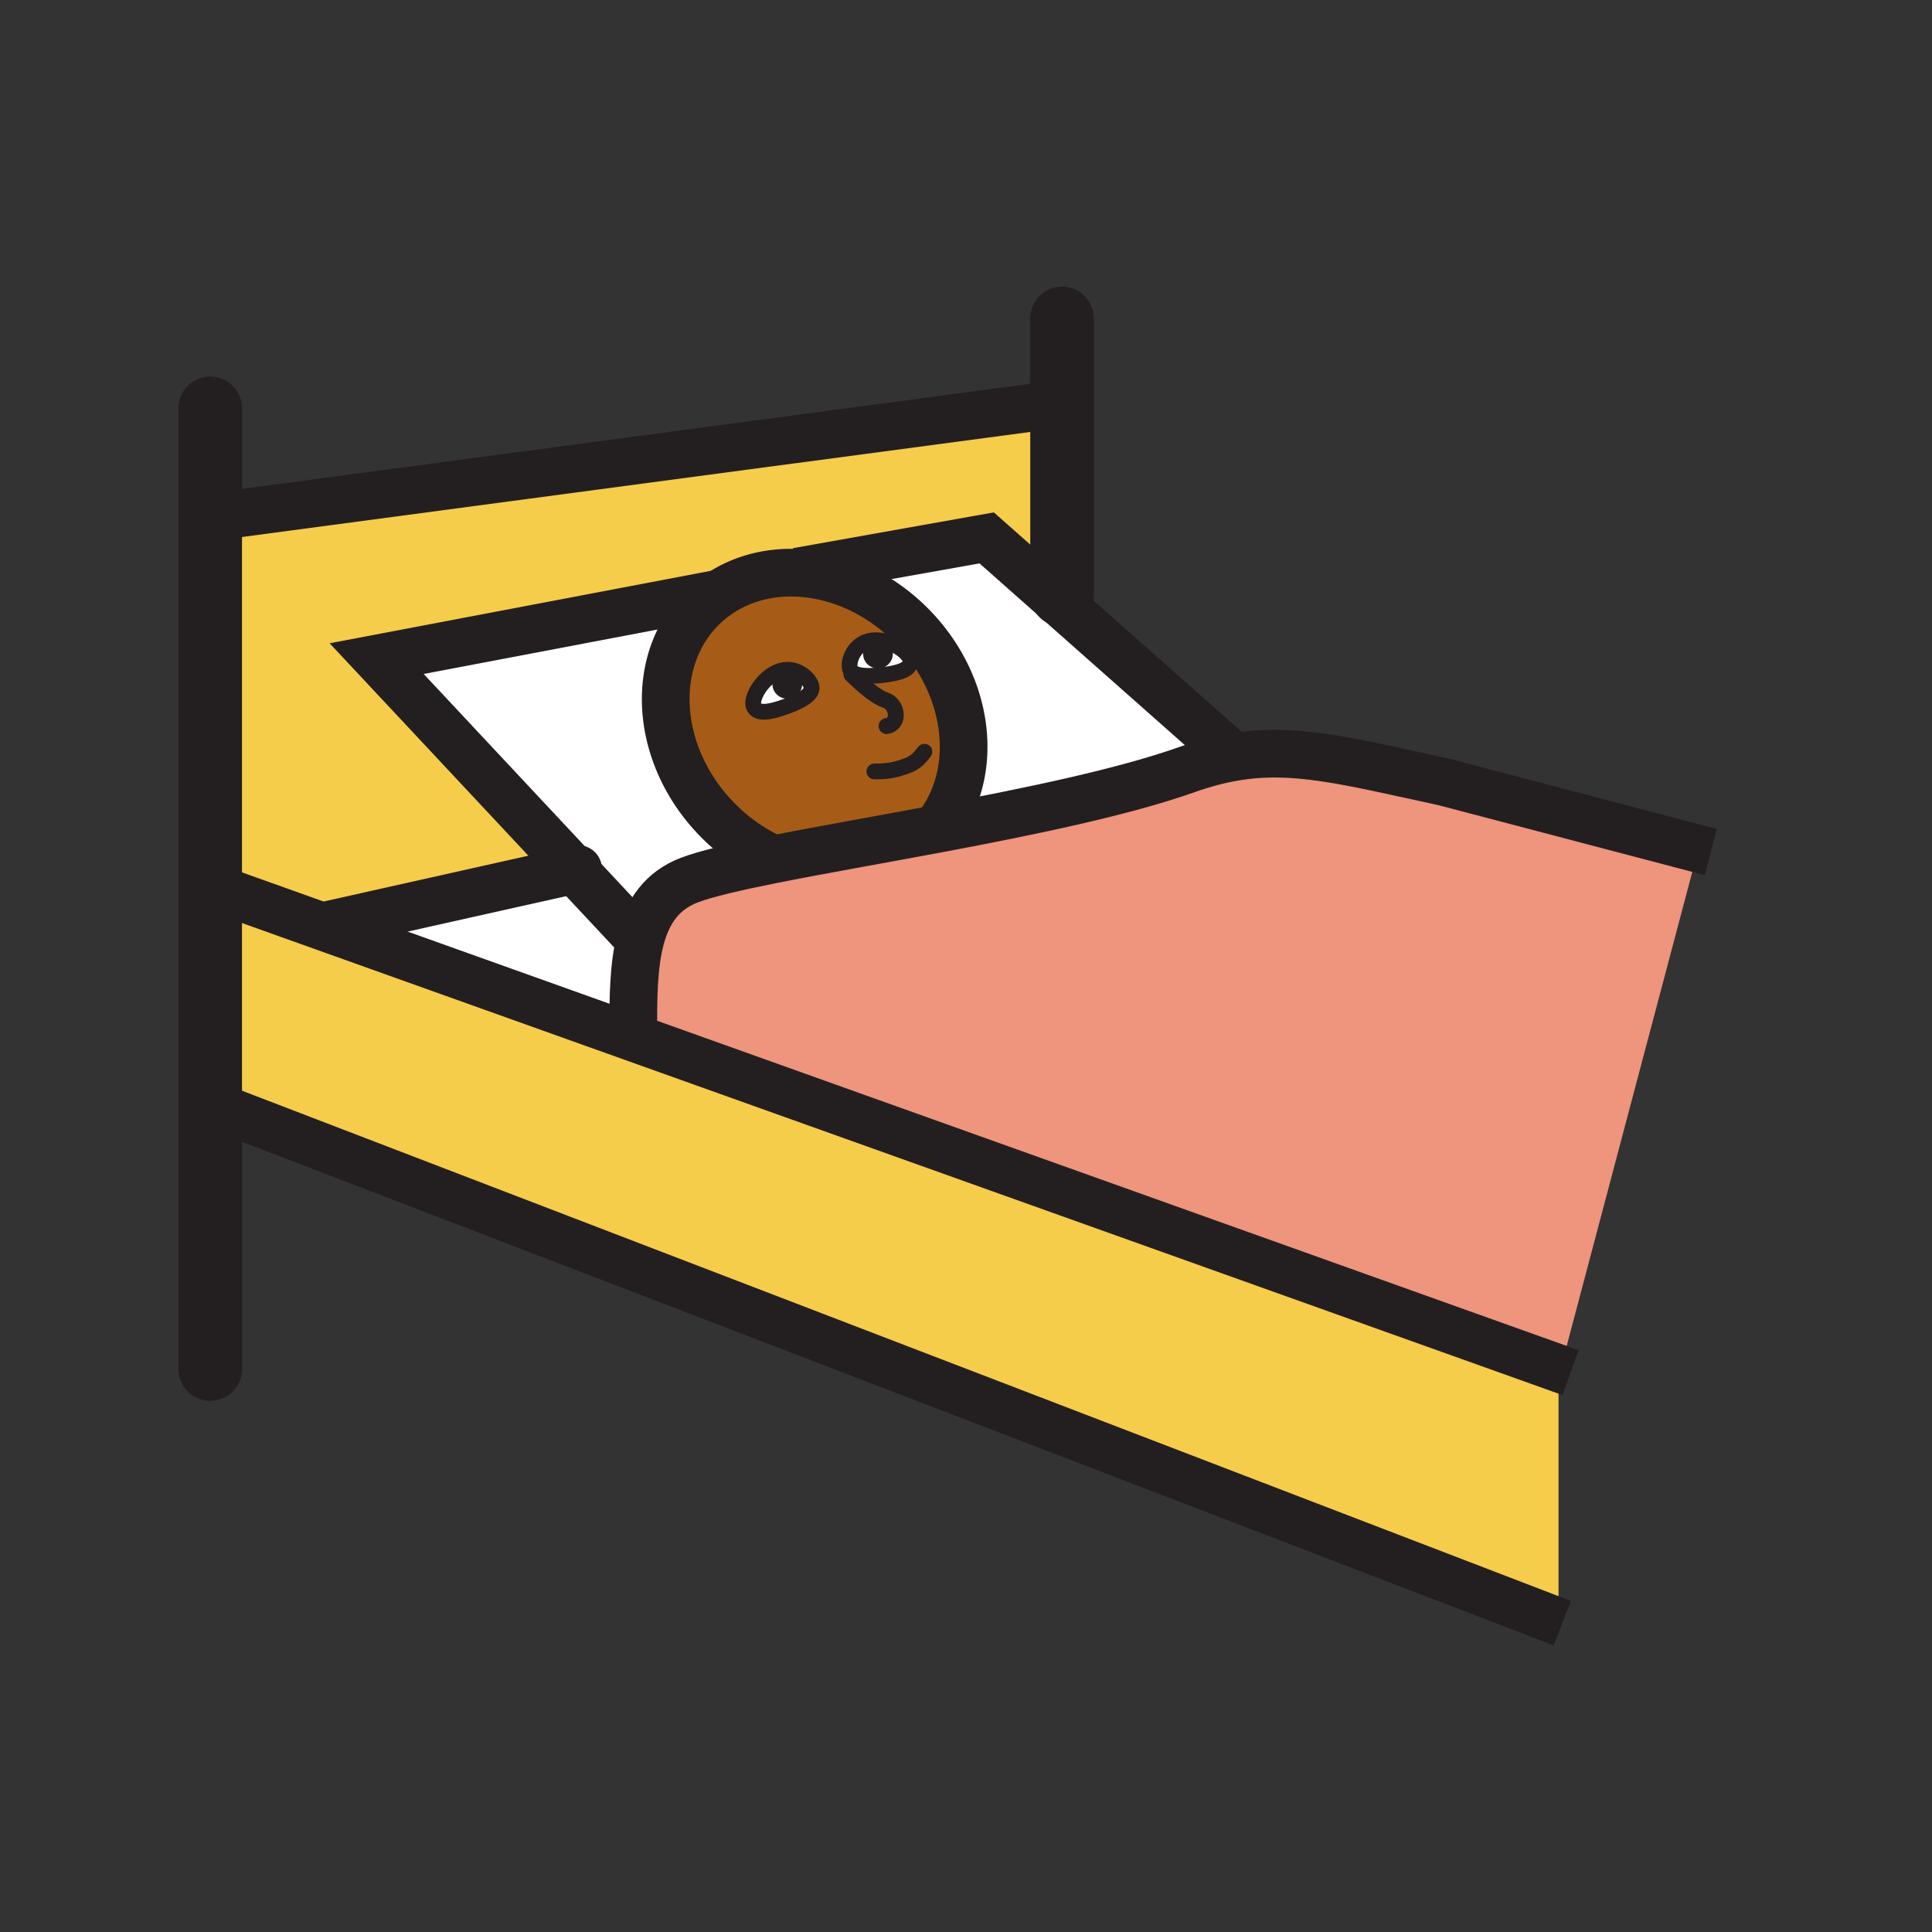 <?xml version="1.0"?><svg xmlns="http://www.w3.org/2000/svg" width="850.394" height="850.394" viewBox="0 0 850.394 850.394" overflow="visible"><rect x="0" y="0" width="850.394" height="850.394" fill="#333333" stroke="none"/><path d="M543.29 333.21c26.52-4.5 49.97 1.83 92.4 11 0 0 65.04 17.1 111.88 29.41L686.9 602.61 278.41 456.58l.32-.88c0-15.24-.1-30.58 3.37-43.13 3.19-11.52 9.4-20.69 21.47-25.24 7.23-2.73 19.86-5.67 35.74-8.85 20.96-4.19 47.59-8.82 74.97-13.96 39.371-7.41 80.27-15.89 108.081-25.75 7.409-2.63 14.269-4.44 20.929-5.56z" fill="#ef947d"></path><path fill="#f6cc4b" d="M686.9 602.61L686 606v102l-1.95 5.07L92.52 485.96v-95.83l49.62 17.74 136.27 48.71z"></path><path d="M465.34 264.23l77.95 68.98c-6.66 1.12-13.521 2.93-20.93 5.56-27.811 9.86-68.71 18.34-108.081 25.75l-.44-2.31c17-23.71 12.811-59.94-11.35-85.5-14.62-15.46-33.52-23.83-51.63-24.58l.02-.51 83.42-14.86 31.041 27.47z" fill="#fff"></path><path d="M467.48 177.66v84.15l-2.141 2.42-31.04-27.47-83.42 14.86-.02.51c-12.33-.52-24.29 2.5-34.27 9.22l-.07-.1L165.79 289.9l86.99 92.99-110.56 24.74-.08.24-49.62-17.74V227.65l374.96-49.99z" fill="#f6cc4b"></path><path d="M402.49 276.71c24.16 25.56 28.35 61.79 11.35 85.5l.44 2.31c-27.38 5.14-54.01 9.77-74.97 13.96l-.2-1c-8.78-4.11-17.13-10.06-24.42-17.76-26.89-28.45-29.04-70.09-4.8-93.01a52.29 52.29 0 0 1 6.7-5.36c9.98-6.72 21.94-9.74 34.27-9.22 18.11.75 37.01 9.12 51.63 24.58zm-14.14 20.42c7.39-.82 12.83-2.47 12.4-6.41-.44-3.93-9.33-9.67-16.73-8.84-7.38.82-10.48 7.9-10.04 11.83s6.98 4.25 14.37 3.42zm-42.68 13.97c7-2.51 12.73-5.68 11.39-9.4-1.33-3.73-7.23-8.72-14.22-6.2-7.01 2.51-12.46 11.58-11.12 15.3 1.34 3.73 6.95 2.81 13.95.3z" fill="#a65c17" class="aac-skin-fill"></path><path d="M400.75 290.72c.43 3.94-5.01 5.59-12.4 6.41-7.39.83-13.93.51-14.37-3.42s2.66-11.01 10.04-11.83c7.4-.83 16.29 4.91 16.73 8.84zm-10.37-2.85c0-2.08-1.76-3.77-3.94-3.77-2.17 0-3.93 1.69-3.93 3.77s1.76 3.76 3.93 3.76c2.18 0 3.94-1.68 3.94-3.76z" fill="#fff"></path><path d="M386.44 284.1c2.18 0 3.94 1.69 3.94 3.77s-1.76 3.76-3.94 3.76c-2.17 0-3.93-1.68-3.93-3.76s1.76-3.77 3.93-3.77z" fill="#231f20"></path><path d="M357.06 301.7c1.34 3.72-4.39 6.89-11.39 9.4-7 2.51-12.61 3.43-13.95-.3-1.34-3.72 4.11-12.79 11.12-15.3 6.99-2.52 12.89 2.47 14.22 6.2zm-6.59-.51c0-2.08-1.76-3.77-3.94-3.77-2.17 0-3.93 1.69-3.93 3.77s1.76 3.76 3.93 3.76c2.18 0 3.94-1.68 3.94-3.76z" fill="#fff"></path><path d="M346.53 297.42c2.18 0 3.94 1.69 3.94 3.77s-1.76 3.76-3.94 3.76c-2.17 0-3.93-1.68-3.93-3.76s1.76-3.77 3.93-3.77z" fill="#231f20"></path><path d="M252.78 382.89l-86.99-92.99 150.73-28.65.07.1a52.29 52.29 0 0 0-6.7 5.36c-24.24 22.92-22.09 64.56 4.8 93.01 7.29 7.7 15.64 13.65 24.42 17.76l.2 1c-15.88 3.18-28.51 6.12-35.74 8.85-12.07 4.55-18.28 13.72-21.47 25.24L280 412l-27.22-29.11z" fill="#fff"></path><path d="M280 412l2.1.57c-3.47 12.55-3.37 27.89-3.37 43.13l-.32.88-136.27-48.71.08-.24 110.56-24.74L280 412z" fill="#fff"></path><g fill="none" stroke="#231f20"><path stroke-width="28" stroke-linecap="round" stroke-linejoin="round" d="M92.52 179.74v422.87"></path><path stroke-width="21" d="M92.52 227.65l374.96-49.99M691.29 604.18l-4.39-1.57-408.49-146.03-136.27-48.71-49.62-17.74M687.66 714.46l-3.61-1.39L92.52 485.96M278.73 455.7c0-15.24-.1-30.58 3.37-43.13 3.19-11.52 9.4-20.69 21.47-25.24 7.23-2.73 19.86-5.67 35.74-8.85 20.96-4.19 47.59-8.82 74.97-13.96 39.371-7.41 80.27-15.89 108.081-25.75 7.409-2.63 14.27-4.44 20.93-5.56 26.52-4.5 49.97 1.83 92.4 11 0 0 65.04 17.1 111.88 29.41 1.84.49 3.649.96 5.43 1.43"></path><path stroke-width="28" stroke-linecap="round" stroke-linejoin="round" d="M467.48 261.81V140.17"></path><path d="M339.11 377.48c-8.78-4.11-17.13-10.06-24.42-17.76-26.89-28.45-29.04-70.09-4.8-93.01a52.29 52.29 0 0 1 6.7-5.36c9.98-6.72 21.94-9.74 34.27-9.22 18.11.75 37.01 9.12 51.63 24.58 24.16 25.56 28.35 61.79 11.35 85.5M142.22 407.63l110.56-24.74 1.67-.37" stroke-width="21" stroke-linecap="round" stroke-linejoin="round"></path><path stroke-width="21" d="M316.52 261.25L165.79 289.9l86.99 92.99L280 412M543.32 333.23l-.03-.02-77.95-68.98-31.04-27.47-83.42 14.86"></path><path d="M400.75 290.72c.43 3.94-5.01 5.59-12.4 6.41-7.39.83-13.93.51-14.37-3.42s2.66-11.01 10.04-11.83c7.4-.83 16.29 4.91 16.73 8.84zM331.72 310.8c1.34 3.73 6.95 2.81 13.95.3 7-2.51 12.73-5.68 11.39-9.4-1.33-3.73-7.23-8.72-14.22-6.2-7.01 2.51-12.46 11.58-11.12 15.3z" stroke-width="6.95" stroke-linecap="round" stroke-linejoin="round"></path><path d="M350.47 301.19c0 2.08-1.76 3.76-3.94 3.76-2.17 0-3.93-1.68-3.93-3.76s1.76-3.77 3.93-3.77c2.18 0 3.94 1.69 3.94 3.77zM390.38 287.87c0 2.08-1.76 3.76-3.94 3.76-2.17 0-3.93-1.68-3.93-3.76s1.76-3.77 3.93-3.77c2.18 0 3.94 1.69 3.94 3.77z" stroke-width="5.213" stroke-linecap="round" stroke-linejoin="round"></path><path d="M374.74 296.85s9.42 9.55 14.92 11.29c5.5 1.74 6.66 10.57.57 11.44" stroke-width="7" stroke-linecap="round" stroke-linejoin="round"></path><path d="M384.88 339.56c6.08 0 8.88-.63 13.03-2.02 4.44-1.49 6.09-2.9 8.98-6.66" stroke-width="6.95" stroke-linecap="round" stroke-linejoin="round"></path></g><path fill="none" d="M0 0h850.394v850.394H0z"></path></svg>